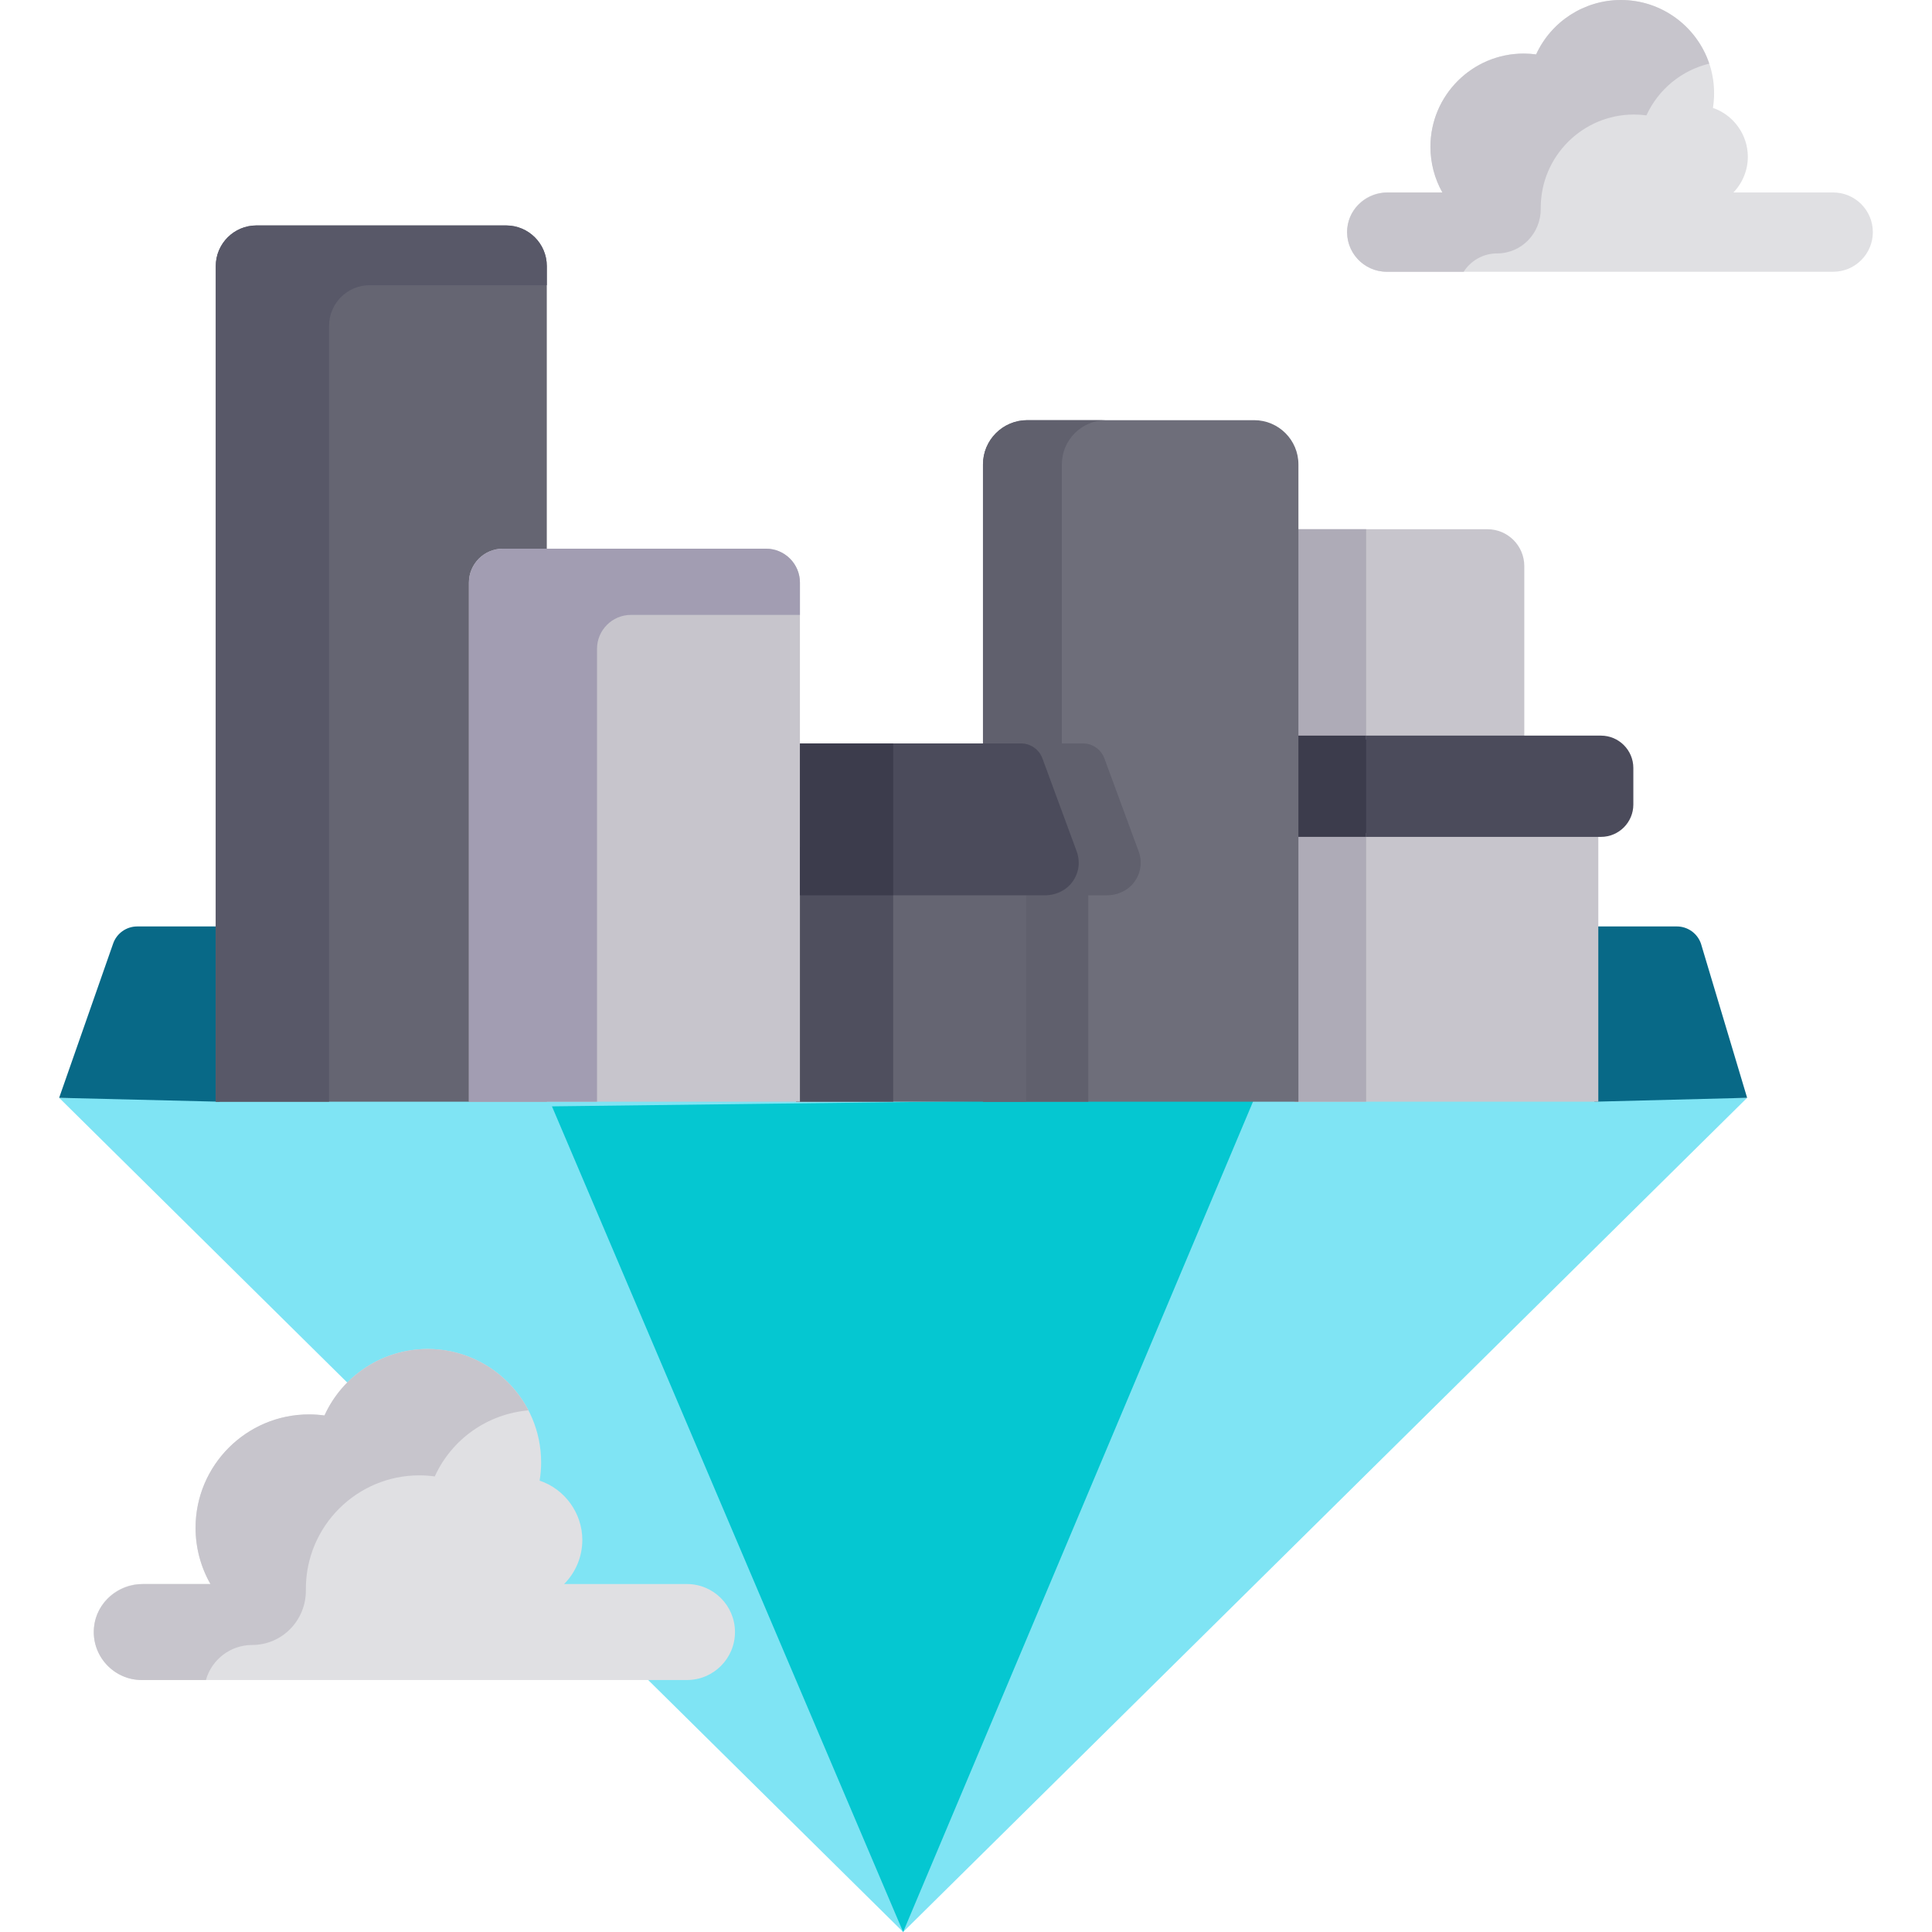 <?xml version="1.0" encoding="iso-8859-1"?>
<!-- Generator: Adobe Illustrator 19.0.0, SVG Export Plug-In . SVG Version: 6.00 Build 0)  -->
<svg version="1.1" id="Capa_1" xmlns="http://www.w3.org/2000/svg" xmlns:xlink="http://www.w3.org/1999/xlink" x="0px" y="0px"
	 viewBox="0 0 512 512" style="enable-background:new 0 0 512 512;" xml:space="preserve">
<polygon style="fill:#7FE4F4;" points="15.676,290.93 92.229,366.595 174.613,448.024 239.341,512 463.007,290.93 "/>
<g>
	<path style="fill:#086987;" d="M422.532,291.962v-46.443h21.85c2.892,0,5.464,1.84,6.397,4.577l12.228,40.833L422.532,291.962z"/>
	<path style="fill:#086987;" d="M15.676,290.93l14.291-40.833c0.933-2.737,3.505-4.577,6.397-4.577h21.85v46.443L15.676,290.93z"/>
</g>
<path style="fill:#E0E0E3;" d="M37.573,445.223c-7.012,0-12.717-5.704-12.717-12.717c0-7.013,5.705-12.717,12.717-12.717h18.202
	c-2.586-4.525-3.949-9.654-3.949-14.897c0-16.573,13.483-30.056,30.056-30.056c1.365,0,2.745,0.095,4.106,0.281
	c4.876-10.717,15.573-17.619,27.362-17.619c16.573,0,30.056,13.483,30.056,30.056c0,1.592-0.133,3.216-0.396,4.833
	c6.685,2.24,11.312,8.636,11.312,15.717c0,4.401-1.744,8.589-4.828,11.685h32.568c7.012,0,12.717,5.704,12.717,12.717
	c0,7.013-5.705,12.717-12.717,12.717L37.573,445.223L37.573,445.223z"/>
<polygon style="fill:#05C7D1;" points="146.275,293.195 332.488,290.93 239.341,512 "/>
<path style="fill:#656572;" d="M134.139,59.748H67.95c-5.937,0-10.769,4.831-10.769,10.769v221.445h68.116h19.609V146.441V70.516
	C144.907,64.578,140.076,59.748,134.139,59.748z"/>
<path style="fill:#585868;" d="M87.206,86.347c0-5.937,4.831-10.769,10.769-10.769h46.933v-5.063
	c0-5.937-4.831-10.769-10.769-10.769H67.95c-5.937,0-10.769,4.831-10.769,10.769v221.445h30.024V86.347H87.206z"/>
<g>
	<path style="fill:#C7C5CC;" d="M343.063,195.98v-55.731h51.118c5.398,0,9.774,4.376,9.774,9.774v45.958H343.063z"/>
	<rect x="343.067" y="220.747" style="fill:#C7C5CC;" width="80.501" height="71.212"/>
</g>
<path style="fill:#4B4B5B;" d="M343.063,221.782v-26.834h81.213c4.729,0,8.576,3.848,8.576,8.576v9.682
	c0,4.729-3.848,8.576-8.576,8.576h-81.213V221.782z"/>
<g>
	<rect x="343.067" y="220.747" style="fill:#AEABB7;" width="18.972" height="71.212"/>
	<rect x="343.067" y="140.247" style="fill:#AEABB7;" width="18.972" height="55.731"/>
</g>
<rect x="343.067" y="194.946" style="fill:#3C3C4C;" width="18.972" height="26.834"/>
<path style="fill:#6E6E7A;" d="M332.375,111.351h-60.158c-6.463,0-11.719,5.257-11.719,11.719v74.974v93.918h10.453h73.144V123.07
	C344.095,116.607,338.838,111.351,332.375,111.351z"/>
<path style="fill:#60606D;" d="M301.752,225.621l-9.076-24.636c-0.879-2.387-3.154-3.973-5.698-3.973h-5.579v-73.942
	c0-6.463,5.257-11.719,11.719-11.719h-20.899c-6.463,0-11.719,5.257-11.719,11.719v73.942v1.032v93.917h10.453h10.447h7.007v-54.699
	h4.932c2.919,0,5.744-1.324,7.407-3.722C302.372,231.191,302.739,228.305,301.752,225.621z"/>
<rect x="210.963" y="236.228" style="fill:#656572;" width="61.026" height="55.731"/>
<rect x="210.963" y="224.514" style="fill:#4F4F5E;" width="25.743" height="67.445"/>
<path style="fill:#4B4B5B;" d="M211.991,237.262v-40.25h58.565c2.544,0,4.819,1.586,5.698,3.973l9.076,24.636
	c0.988,2.683,0.62,5.57-1.009,7.919c-1.664,2.399-4.489,3.722-7.407,3.722L211.991,237.262z"/>
<path style="fill:#C7C5CC;" d="M124.266,291.962V154.406c0-4.961,4.036-8.998,8.996-8.998h69.731c4.961,0,8.996,4.036,8.996,8.998
	v137.555h-87.724V291.962z"/>
<rect x="211.996" y="197.01" style="fill:#3C3C4C;" width="24.711" height="40.25"/>
<path style="fill:#A29DB2;" d="M158.215,171.951c0-4.961,4.036-8.998,8.996-8.998h44.779v-8.548c0-4.961-4.036-8.998-8.996-8.998
	h-69.731c-4.961,0-8.996,4.036-8.996,8.998v137.555h33.949V171.951z"/>
<path style="fill:#E0E0E3;" d="M367.502,72.02c-5.793,0-10.507-4.713-10.507-10.507s4.713-10.507,10.507-10.507h14.744
	c-2.074-3.683-3.165-7.848-3.165-12.104c0-13.622,11.082-24.705,24.705-24.705c1.104,0,2.215,0.074,3.305,0.221
	C411.112,5.647,419.886,0,429.552,0c13.621,0,24.704,11.082,24.704,24.705c0,1.282-0.105,2.589-0.313,3.893
	c5.471,1.869,9.252,7.121,9.252,12.933c0,3.552-1.38,6.939-3.825,9.475h26.445c5.793,0,10.507,4.713,10.507,10.507
	s-4.713,10.507-10.507,10.507H367.502V72.02z"/>
<g>
	<path style="fill:#C7C5CC;" d="M66.804,435.939L66.804,435.939c7.998,0,14.342-6.574,14.256-14.573
		c-0.001-0.108-0.002-0.216-0.002-0.324c0-16.573,13.483-30.056,30.056-30.056c1.365,0,2.745,0.095,4.106,0.281
		c4.524-9.941,14.058-16.59,24.824-17.502c-5.007-9.654-15.089-16.269-26.693-16.269c-11.789,0-22.486,6.902-27.362,17.619
		c-1.36-0.187-2.739-0.281-4.106-0.281c-16.573,0-30.056,13.483-30.056,30.056c0,5.242,1.362,10.372,3.949,14.897H37.945
		c-6.619,0-12.413,4.903-13.032,11.492c-0.711,7.561,5.243,13.942,12.659,13.942H54.57
		C56.075,439.874,60.983,435.939,66.804,435.939z"/>
	<path style="fill:#C7C5CC;" d="M396.733,67.158L396.733,67.158c6.516,0,11.636-5.369,11.58-11.884
		c-0.001-0.073-0.001-0.147-0.001-0.219c0-13.622,11.082-24.705,24.705-24.705c1.104,0,2.215,0.074,3.305,0.221
		c3.194-6.967,9.392-11.952,16.649-13.712C449.684,7.073,440.431,0,429.552,0c-9.666,0-18.44,5.647-22.462,14.419
		c-1.091-0.147-2.2-0.221-3.305-0.221c-13.622,0-24.705,11.082-24.705,24.705c0,4.255,1.092,8.42,3.165,12.104H367.81
		c-5.468,0-10.255,4.05-10.768,9.493c-0.588,6.247,4.332,11.521,10.459,11.521h20.383C389.756,69.102,393.019,67.158,396.733,67.158
		z"/>
</g>
<g>
</g>
<g>
</g>
<g>
</g>
<g>
</g>
<g>
</g>
<g>
</g>
<g>
</g>
<g>
</g>
<g>
</g>
<g>
</g>
<g>
</g>
<g>
</g>
<g>
</g>
<g>
</g>
<g>
</g>
</svg>
